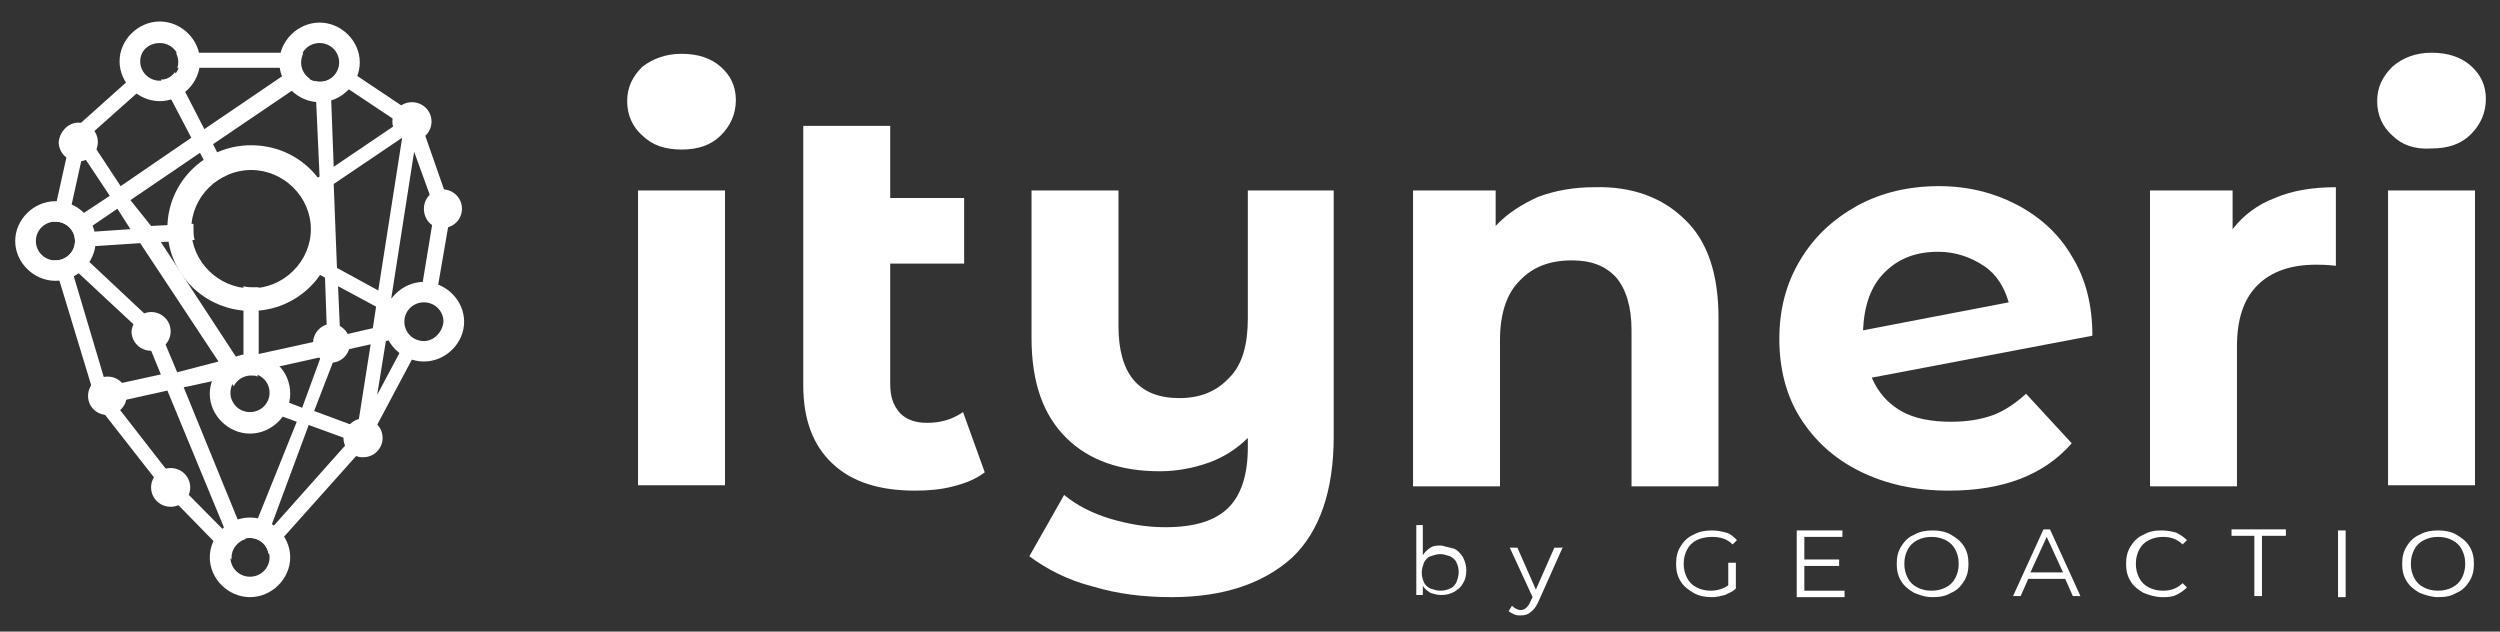 <svg width="190" height="48" viewBox="0 0 190 48" fill="none" xmlns="http://www.w3.org/2000/svg">
  <rect x="0" y="0" width="190" height="48" fill="#333333" stroke="none"/>
  <path d="M48.822 10.303C48.078 9.649 47.665 8.75 47.665 7.687C47.665 6.623 48.078 5.806 48.822 5.07C49.565 4.497 50.556 4.089 51.796 4.089C53.035 4.089 54.026 4.416 54.77 5.07C55.513 5.724 55.926 6.542 55.926 7.605C55.926 8.668 55.513 9.567 54.77 10.303C54.026 11.039 53.035 11.366 51.796 11.366C50.556 11.366 49.565 11.039 48.822 10.303ZM48.491 14.474H55.1V36.879H48.491V14.474Z" fill="white"/>
  <path d="M74.843 35.898C74.183 36.388 73.439 36.715 72.448 36.961C71.539 37.206 70.548 37.288 69.556 37.288C66.83 37.288 64.765 36.634 63.278 35.244C61.791 33.853 61.048 31.891 61.048 29.274V9.567H67.656V15.046H73.274V20.034H67.656V29.192C67.656 30.174 67.904 30.828 68.4 31.4C68.896 31.891 69.556 32.136 70.465 32.136C71.457 32.136 72.365 31.891 73.191 31.319L74.843 35.898Z" fill="white"/>
  <path d="M101.361 14.474V33.199C101.361 37.288 100.287 40.395 98.222 42.358C96.074 44.32 93.017 45.383 89.052 45.383C86.904 45.383 84.922 45.138 83.022 44.566C81.122 44.075 79.552 43.257 78.23 42.276L80.874 37.615C81.865 38.433 83.022 39.005 84.343 39.414C85.748 39.823 87.07 40.068 88.556 40.068C90.787 40.068 92.356 39.578 93.348 38.596C94.339 37.615 94.835 36.061 94.835 34.017V33.281C94.009 34.099 93.017 34.753 91.861 35.162C90.704 35.571 89.465 35.816 88.143 35.816C85.169 35.816 82.774 34.998 81.039 33.281C79.304 31.564 78.396 29.111 78.396 25.676V14.474H85.004V24.777C85.004 28.456 86.574 30.256 89.63 30.256C91.2 30.256 92.439 29.765 93.43 28.702C94.422 27.721 94.835 26.167 94.835 24.204V14.474H101.361Z" fill="white"/>
  <path d="M128.043 16.681C129.778 18.317 130.604 20.852 130.604 24.123V36.961H123.996V25.104C123.996 23.305 123.583 21.997 122.839 21.097C122.013 20.198 120.939 19.789 119.452 19.789C117.8 19.789 116.478 20.279 115.487 21.342C114.496 22.324 114 23.877 114 25.84V36.961H107.391V14.474H113.67V17.172C114.578 16.191 115.652 15.537 116.891 14.964C118.213 14.474 119.617 14.228 121.187 14.228C124.078 14.146 126.391 15.046 128.043 16.681Z" fill="white"/>
  <path d="M151.422 31.564C152.33 31.237 153.156 30.664 153.983 29.928L157.452 33.69C155.304 36.143 152.165 37.288 148.117 37.288C145.556 37.288 143.326 36.797 141.343 35.816C139.361 34.835 137.874 33.445 136.8 31.727C135.726 30.01 135.23 27.966 135.23 25.758C135.23 23.55 135.726 21.588 136.8 19.789C137.874 17.99 139.278 16.681 141.178 15.618C142.996 14.637 145.061 14.146 147.374 14.146C149.522 14.146 151.504 14.637 153.239 15.537C154.974 16.436 156.461 17.744 157.452 19.462C158.526 21.179 159.022 23.223 159.022 25.513L142.252 28.702C142.748 29.847 143.491 30.664 144.483 31.237C145.474 31.809 146.796 32.054 148.283 32.054C149.439 32.054 150.513 31.891 151.422 31.564ZM143.243 20.688C142.169 21.751 141.674 23.223 141.591 25.104L152.661 22.978C152.33 21.833 151.752 20.852 150.761 20.198C149.769 19.543 148.613 19.135 147.291 19.135C145.639 19.135 144.317 19.625 143.243 20.688Z" fill="white"/>
  <path d="M172.9 15.046C174.222 14.474 175.791 14.228 177.526 14.228V20.198C176.783 20.116 176.287 20.116 176.039 20.116C174.139 20.116 172.652 20.607 171.578 21.669C170.504 22.733 170.009 24.286 170.009 26.331V36.961H163.4V14.474H169.678V17.417C170.504 16.354 171.578 15.537 172.9 15.046Z" fill="white"/>
  <path d="M181.822 10.303C181.078 9.649 180.665 8.75 180.665 7.687C180.665 6.623 181.078 5.806 181.822 5.07C182.565 4.416 183.556 4.007 184.796 4.007C186.035 4.007 187.026 4.334 187.77 4.988C188.513 5.642 188.926 6.46 188.926 7.523C188.926 8.586 188.513 9.486 187.77 10.222C187.026 10.957 186.035 11.284 184.796 11.284C183.556 11.366 182.565 11.039 181.822 10.303ZM181.491 14.474H188.1V36.879H181.491V14.474Z" fill="white"/>
  <path d="M34.2 15.7L31.887 9.077C31.887 9.077 31.887 8.995 31.804 8.995C31.804 8.995 31.804 8.995 31.804 8.913C31.804 8.831 31.722 8.831 31.722 8.831L25.857 4.906C25.857 5.315 25.609 5.724 25.278 5.969L30.317 9.322L25.361 12.675L25.113 6.051C24.865 6.133 24.7 6.215 24.37 6.215C24.204 6.215 24.039 6.215 23.956 6.133L24.287 13.411L22.717 14.474C22.965 14.801 23.213 15.128 23.378 15.455L24.37 14.801L24.617 19.789L23.461 19.135C23.296 19.462 23.13 19.87 22.883 20.116L24.7 21.097L24.865 25.758L19.661 26.903V21.833C19.496 21.833 19.413 21.833 19.248 21.833C19 21.833 18.752 21.833 18.504 21.751V27.148L18.009 27.23L12.226 18.399L14.787 18.235C14.704 17.908 14.704 17.581 14.704 17.254C14.704 17.172 14.704 17.09 14.704 17.009L11.483 17.172L9.913 15.21L15.2 11.612L16.357 13.819C16.687 13.574 17.017 13.411 17.348 13.247L16.191 10.957L23.544 5.969C23.13 5.724 22.883 5.233 22.883 4.743C22.883 4.497 22.965 4.252 23.048 4.007H13.383C13.465 4.252 13.548 4.416 13.548 4.661C13.548 4.825 13.548 4.988 13.465 5.152H22.387L15.53 9.813L13.3 5.479C13.052 5.806 12.722 6.051 12.226 6.051L14.539 10.467L9.17 14.146L6.691 10.385L11.565 6.051C11.152 5.888 10.904 5.642 10.739 5.233L5.617 9.813C5.535 9.894 5.452 9.976 5.452 10.14L3.965 16.845C4.048 16.845 4.13 16.845 4.213 16.845C5.039 16.845 5.7 17.499 5.7 18.317C5.7 19.135 5.039 19.789 4.213 19.789C4.13 19.789 4.13 19.789 4.048 19.789L7.352 30.664C7.352 30.746 7.435 30.828 7.435 30.828L12.556 37.37C12.556 37.37 12.556 37.37 12.639 37.451L17.596 42.521C17.596 42.44 17.596 42.44 17.596 42.358C17.596 41.704 18.091 41.131 18.67 40.968L13.961 29.438L17.348 28.702L17.761 29.356C18.009 28.865 18.504 28.538 19.083 28.538C19.248 28.538 19.413 28.538 19.578 28.62V28.211L24.37 27.148L22.965 30.991L20.652 30.092C20.652 30.501 20.404 30.91 20.074 31.155L22.552 32.054L19 40.886C19.744 40.886 20.322 41.458 20.404 42.112L28.004 33.608C28.004 33.608 28.004 33.608 28.004 33.526L32.052 25.922C31.226 25.922 30.648 25.267 30.648 24.45C30.648 24.041 30.813 23.714 31.061 23.387L29.739 22.651L31.474 11.53L33.044 15.864L31.887 22.896C31.97 22.896 32.052 22.896 32.217 22.896C32.548 22.896 32.796 22.978 33.044 23.141L34.283 15.945C34.2 15.864 34.2 15.782 34.2 15.7ZM9.913 17.417L6.278 17.663L8.922 15.864L9.913 17.417ZM5.122 17.009L6.278 11.775L8.343 14.882L5.122 17.009ZM5.37 20.198L10.987 25.431L12.226 28.457L8.096 29.356L5.37 20.198ZM17.183 40.477L13.383 36.634L8.674 30.583L12.722 29.683L17.183 40.477ZM13.465 28.293L12.061 24.94C12.061 24.859 11.978 24.777 11.896 24.695L5.617 18.808L10.656 18.48L16.604 27.475L13.465 28.293ZM20.487 40.313L23.461 32.3L26.6 33.445L20.487 40.313ZM27.178 32.463L23.874 31.237L25.609 26.739L28.17 26.167L27.178 32.463ZM28.335 24.94L25.857 25.513L25.691 21.751L28.583 23.305L28.335 24.94ZM31.061 25.513L28.665 30.01L29.326 25.922L31.061 25.513ZM30.565 24.45L29.574 24.695L29.657 23.959L30.565 24.45ZM28.748 22.078L25.609 20.361L25.361 13.983L30.565 10.467L28.748 22.078Z" fill="white"/>
  <path d="M19 39.332C17.348 39.332 15.943 40.722 15.943 42.358C15.943 43.993 17.348 45.383 19 45.383C20.652 45.383 22.056 43.993 22.056 42.358C22.056 40.722 20.652 39.332 19 39.332ZM19 43.83C18.174 43.83 17.513 43.175 17.513 42.358C17.513 41.54 18.174 40.886 19 40.886C19.826 40.886 20.487 41.54 20.487 42.358C20.487 43.175 19.826 43.83 19 43.83Z" fill="white"/>
  <path d="M27.591 31.809C28.417 31.809 29.078 32.463 29.078 33.281C29.078 34.099 28.417 34.753 27.591 34.753C26.765 34.753 26.104 34.099 26.104 33.281C26.187 32.463 26.848 31.809 27.591 31.809Z" fill="white"/>
  <path d="M32.217 21.424C30.565 21.424 29.161 22.814 29.161 24.45C29.161 26.085 30.565 27.475 32.217 27.475C33.87 27.475 35.274 26.085 35.274 24.45C35.274 22.814 33.87 21.424 32.217 21.424ZM32.217 25.922C31.391 25.922 30.73 25.267 30.73 24.45C30.73 23.632 31.391 22.978 32.217 22.978C33.043 22.978 33.704 23.632 33.704 24.45C33.622 25.267 32.961 25.922 32.217 25.922Z" fill="white"/>
  <path d="M24.287 1.717C22.635 1.717 21.23 3.107 21.23 4.743C21.23 6.378 22.635 7.768 24.287 7.768C25.939 7.768 27.343 6.378 27.343 4.743C27.343 3.107 25.939 1.717 24.287 1.717ZM24.287 6.215C23.461 6.215 22.8 5.56 22.8 4.743C22.8 3.925 23.461 3.271 24.287 3.271C25.113 3.271 25.774 3.925 25.774 4.743C25.774 5.56 25.113 6.215 24.287 6.215Z" fill="white"/>
  <path d="M4.213 15.291C2.561 15.291 1.156 16.681 1.156 18.317C1.156 19.952 2.561 21.342 4.213 21.342C5.865 21.342 7.27 19.952 7.27 18.317C7.27 16.681 5.948 15.291 4.213 15.291ZM4.213 19.789C3.387 19.789 2.726 19.135 2.726 18.317C2.726 17.499 3.387 16.845 4.213 16.845C5.039 16.845 5.7 17.499 5.7 18.317C5.7 19.135 5.039 19.789 4.213 19.789Z" fill="white"/>
  <path d="M33.622 14.392C34.448 14.392 35.109 15.046 35.109 15.864C35.109 16.681 34.448 17.336 33.622 17.336C32.796 17.336 32.217 16.681 32.217 15.864C32.217 15.046 32.878 14.392 33.622 14.392Z" fill="white"/>
  <path d="M31.309 7.768C32.135 7.768 32.796 8.422 32.796 9.24C32.796 10.058 32.135 10.712 31.309 10.712C30.483 10.712 29.822 10.058 29.822 9.24C29.822 8.422 30.483 7.768 31.309 7.768Z" fill="white"/>
  <path d="M5.948 9.322C6.774 9.322 7.435 9.976 7.435 10.794C7.435 11.612 6.774 12.266 5.948 12.266C5.122 12.266 4.461 11.612 4.461 10.794C4.543 9.976 5.204 9.322 5.948 9.322Z" fill="white"/>
  <path d="M8.178 28.62C9.087 28.62 9.83 29.438 9.583 30.419C9.5 30.91 9.004 31.4 8.509 31.482C7.517 31.727 6.691 30.991 6.691 30.092C6.691 29.274 7.352 28.62 8.178 28.62Z" fill="white"/>
  <path d="M12.97 35.571C13.796 35.571 14.457 36.225 14.457 37.043C14.457 37.86 13.796 38.514 12.97 38.514C12.143 38.514 11.483 37.86 11.483 37.043C11.483 36.225 12.143 35.571 12.97 35.571Z" fill="white"/>
  <path d="M11.483 23.714C12.309 23.714 12.97 24.368 12.97 25.186C12.97 26.003 12.309 26.658 11.483 26.658C10.656 26.658 9.996 26.003 9.996 25.186C10.078 24.368 10.739 23.714 11.483 23.714Z" fill="white"/>
  <path d="M25.196 24.613C25.939 24.613 26.6 25.267 26.6 26.085C26.6 26.903 25.939 27.557 25.196 27.557C24.452 27.557 23.791 26.903 23.791 26.085C23.791 25.267 24.452 24.613 25.196 24.613Z" fill="white"/>
  <path d="M19 26.903C17.348 26.903 15.943 28.293 15.943 29.928C15.943 31.564 17.348 32.954 19 32.954C20.652 32.954 22.056 31.564 22.056 29.928C22.056 28.211 20.735 26.903 19 26.903ZM19 31.319C18.174 31.319 17.513 30.664 17.513 29.847C17.513 29.029 18.174 28.375 19 28.375C19.826 28.375 20.487 29.029 20.487 29.847C20.487 30.664 19.826 31.319 19 31.319Z" fill="white"/>
  <path d="M19.083 11.039C15.53 11.039 12.722 13.901 12.722 17.336C12.722 20.852 15.613 23.632 19.083 23.632C22.635 23.632 25.444 20.77 25.444 17.336C25.444 13.819 22.635 11.039 19.083 11.039ZM19.083 21.915C16.604 21.915 14.539 19.87 14.539 17.417C14.539 14.964 16.604 12.92 19.083 12.92C21.561 12.92 23.626 14.964 23.626 17.417C23.626 19.87 21.561 21.915 19.083 21.915Z" fill="white"/>
  <path d="M12.143 1.635C10.491 1.635 9.087 3.026 9.087 4.661C9.087 6.296 10.491 7.687 12.143 7.687C13.796 7.687 15.2 6.296 15.2 4.661C15.2 3.026 13.796 1.635 12.143 1.635ZM12.143 6.133C11.317 6.133 10.656 5.479 10.656 4.661C10.656 3.843 11.317 3.271 12.143 3.271C12.97 3.271 13.63 3.925 13.63 4.743C13.63 5.56 12.97 6.133 12.143 6.133Z" fill="white"/>
  <path d="M110.53 41.704C110.861 41.867 111.026 42.112 111.191 42.358C111.356 42.685 111.439 43.012 111.439 43.339C111.439 43.748 111.356 44.075 111.191 44.32C111.026 44.647 110.778 44.811 110.53 44.974C110.2 45.138 109.952 45.22 109.539 45.22C109.209 45.22 108.961 45.138 108.713 45.056C108.465 44.893 108.217 44.729 108.135 44.484V45.22H107.639V39.905H108.135V42.194C108.3 41.949 108.465 41.785 108.713 41.622C108.961 41.458 109.209 41.458 109.539 41.458C109.87 41.54 110.2 41.622 110.53 41.704ZM110.2 44.729C110.448 44.647 110.613 44.402 110.696 44.239C110.778 43.993 110.861 43.748 110.861 43.503C110.861 43.175 110.778 42.93 110.696 42.767C110.613 42.521 110.365 42.358 110.2 42.276C109.952 42.194 109.704 42.112 109.456 42.112C109.209 42.112 108.961 42.194 108.713 42.276C108.465 42.358 108.3 42.603 108.217 42.767C108.135 43.012 108.052 43.257 108.052 43.503C108.052 43.83 108.135 44.075 108.217 44.239C108.3 44.484 108.548 44.647 108.713 44.729C108.961 44.811 109.209 44.893 109.456 44.893C109.787 44.893 110.035 44.811 110.2 44.729Z" fill="white"/>
  <path d="M118.791 41.54L116.891 45.792C116.726 46.119 116.561 46.365 116.313 46.528C116.148 46.692 115.9 46.773 115.57 46.773C115.404 46.773 115.239 46.773 115.074 46.692C114.909 46.61 114.743 46.528 114.661 46.446L114.909 46.038C115.074 46.201 115.322 46.365 115.57 46.365C115.735 46.365 115.9 46.283 115.983 46.201C116.065 46.119 116.23 45.956 116.313 45.71L116.478 45.383L114.743 41.622H115.322L116.726 44.811L118.13 41.622H118.791V41.54Z" fill="white"/>
  <path d="M131.43 42.767H131.926V44.729C131.678 44.974 131.43 45.056 131.1 45.22C130.77 45.301 130.439 45.383 130.109 45.383C129.613 45.383 129.117 45.301 128.704 45.056C128.291 44.811 127.961 44.566 127.713 44.157C127.465 43.748 127.383 43.339 127.383 42.848C127.383 42.358 127.465 41.949 127.713 41.54C127.961 41.131 128.291 40.804 128.704 40.641C129.117 40.395 129.613 40.313 130.109 40.313C130.522 40.313 130.852 40.395 131.183 40.477C131.513 40.559 131.761 40.804 132.009 41.049L131.678 41.377C131.265 40.968 130.77 40.804 130.109 40.804C129.696 40.804 129.283 40.886 128.952 41.049C128.622 41.213 128.374 41.458 128.209 41.785C128.043 42.112 127.961 42.44 127.961 42.848C127.961 43.257 128.043 43.584 128.209 43.911C128.374 44.239 128.622 44.484 128.952 44.647C129.283 44.811 129.613 44.893 130.026 44.893C130.522 44.893 131.017 44.729 131.348 44.484V42.767H131.43Z" fill="white"/>
  <path d="M140.187 44.893V45.383H136.552V40.313H140.022V40.804H137.13V42.521H139.774V43.012H137.13V44.893H140.187Z" fill="white"/>
  <path d="M145.474 45.056C145.061 44.811 144.73 44.566 144.483 44.157C144.235 43.748 144.152 43.339 144.152 42.848C144.152 42.358 144.235 41.949 144.483 41.54C144.73 41.131 145.061 40.804 145.474 40.641C145.887 40.395 146.383 40.313 146.878 40.313C147.374 40.313 147.87 40.395 148.283 40.641C148.696 40.886 149.026 41.131 149.274 41.54C149.522 41.949 149.604 42.358 149.604 42.848C149.604 43.339 149.522 43.748 149.274 44.157C149.026 44.566 148.696 44.893 148.283 45.056C147.87 45.301 147.457 45.383 146.878 45.383C146.3 45.383 145.887 45.22 145.474 45.056ZM147.87 44.647C148.2 44.484 148.448 44.239 148.613 43.911C148.778 43.584 148.861 43.257 148.861 42.848C148.861 42.44 148.778 42.112 148.613 41.785C148.448 41.458 148.2 41.213 147.87 41.049C147.539 40.886 147.209 40.804 146.796 40.804C146.383 40.804 146.052 40.886 145.722 41.049C145.391 41.213 145.143 41.458 144.978 41.785C144.813 42.112 144.73 42.44 144.73 42.848C144.73 43.257 144.813 43.584 144.978 43.911C145.143 44.239 145.391 44.484 145.722 44.647C146.052 44.811 146.383 44.893 146.796 44.893C147.209 44.893 147.539 44.811 147.87 44.647Z" fill="white"/>
  <path d="M156.956 43.993H154.148L153.57 45.301H152.991L155.304 40.232H155.8L158.113 45.301H157.535L156.956 43.993ZM156.791 43.503L155.552 40.804L154.313 43.503H156.791Z" fill="white"/>
  <path d="M162.904 45.056C162.491 44.811 162.161 44.566 161.913 44.157C161.665 43.748 161.583 43.339 161.583 42.848C161.583 42.358 161.665 41.949 161.913 41.54C162.161 41.131 162.491 40.804 162.904 40.641C163.317 40.395 163.73 40.313 164.309 40.313C164.722 40.313 165.052 40.395 165.383 40.477C165.713 40.641 165.961 40.804 166.209 41.049L165.878 41.377C165.465 40.968 164.97 40.804 164.391 40.804C163.978 40.804 163.648 40.886 163.317 41.049C162.987 41.213 162.739 41.458 162.574 41.785C162.409 42.112 162.326 42.44 162.326 42.848C162.326 43.257 162.409 43.584 162.574 43.911C162.739 44.239 162.987 44.484 163.317 44.647C163.648 44.811 163.978 44.893 164.391 44.893C164.97 44.893 165.465 44.729 165.878 44.32L166.209 44.647C165.961 44.893 165.713 45.056 165.383 45.22C165.052 45.383 164.722 45.383 164.309 45.383C163.813 45.383 163.317 45.22 162.904 45.056Z" fill="white"/>
  <path d="M171.413 40.722H169.596V40.232H173.726V40.722H171.909V45.301H171.33V40.722H171.413Z" fill="white"/>
  <path d="M177.691 40.313H178.27V45.383H177.691V40.313Z" fill="white"/>
  <path d="M183.887 45.056C183.474 44.811 183.143 44.566 182.896 44.157C182.648 43.748 182.565 43.339 182.565 42.848C182.565 42.358 182.648 41.949 182.896 41.54C183.143 41.131 183.474 40.804 183.887 40.641C184.3 40.395 184.796 40.313 185.291 40.313C185.787 40.313 186.283 40.395 186.696 40.641C187.109 40.886 187.439 41.131 187.687 41.54C187.935 41.949 188.017 42.358 188.017 42.848C188.017 43.339 187.935 43.748 187.687 44.157C187.439 44.566 187.109 44.893 186.696 45.056C186.283 45.301 185.87 45.383 185.291 45.383C184.796 45.383 184.3 45.22 183.887 45.056ZM186.365 44.647C186.696 44.484 186.943 44.239 187.109 43.911C187.274 43.584 187.356 43.257 187.356 42.848C187.356 42.44 187.274 42.112 187.109 41.785C186.943 41.458 186.696 41.213 186.365 41.049C186.035 40.886 185.704 40.804 185.291 40.804C184.878 40.804 184.548 40.886 184.217 41.049C183.887 41.213 183.639 41.458 183.474 41.785C183.309 42.112 183.226 42.44 183.226 42.848C183.226 43.257 183.309 43.584 183.474 43.911C183.639 44.239 183.887 44.484 184.217 44.647C184.548 44.811 184.878 44.893 185.291 44.893C185.704 44.893 186.035 44.811 186.365 44.647Z" fill="white"/>
</svg>